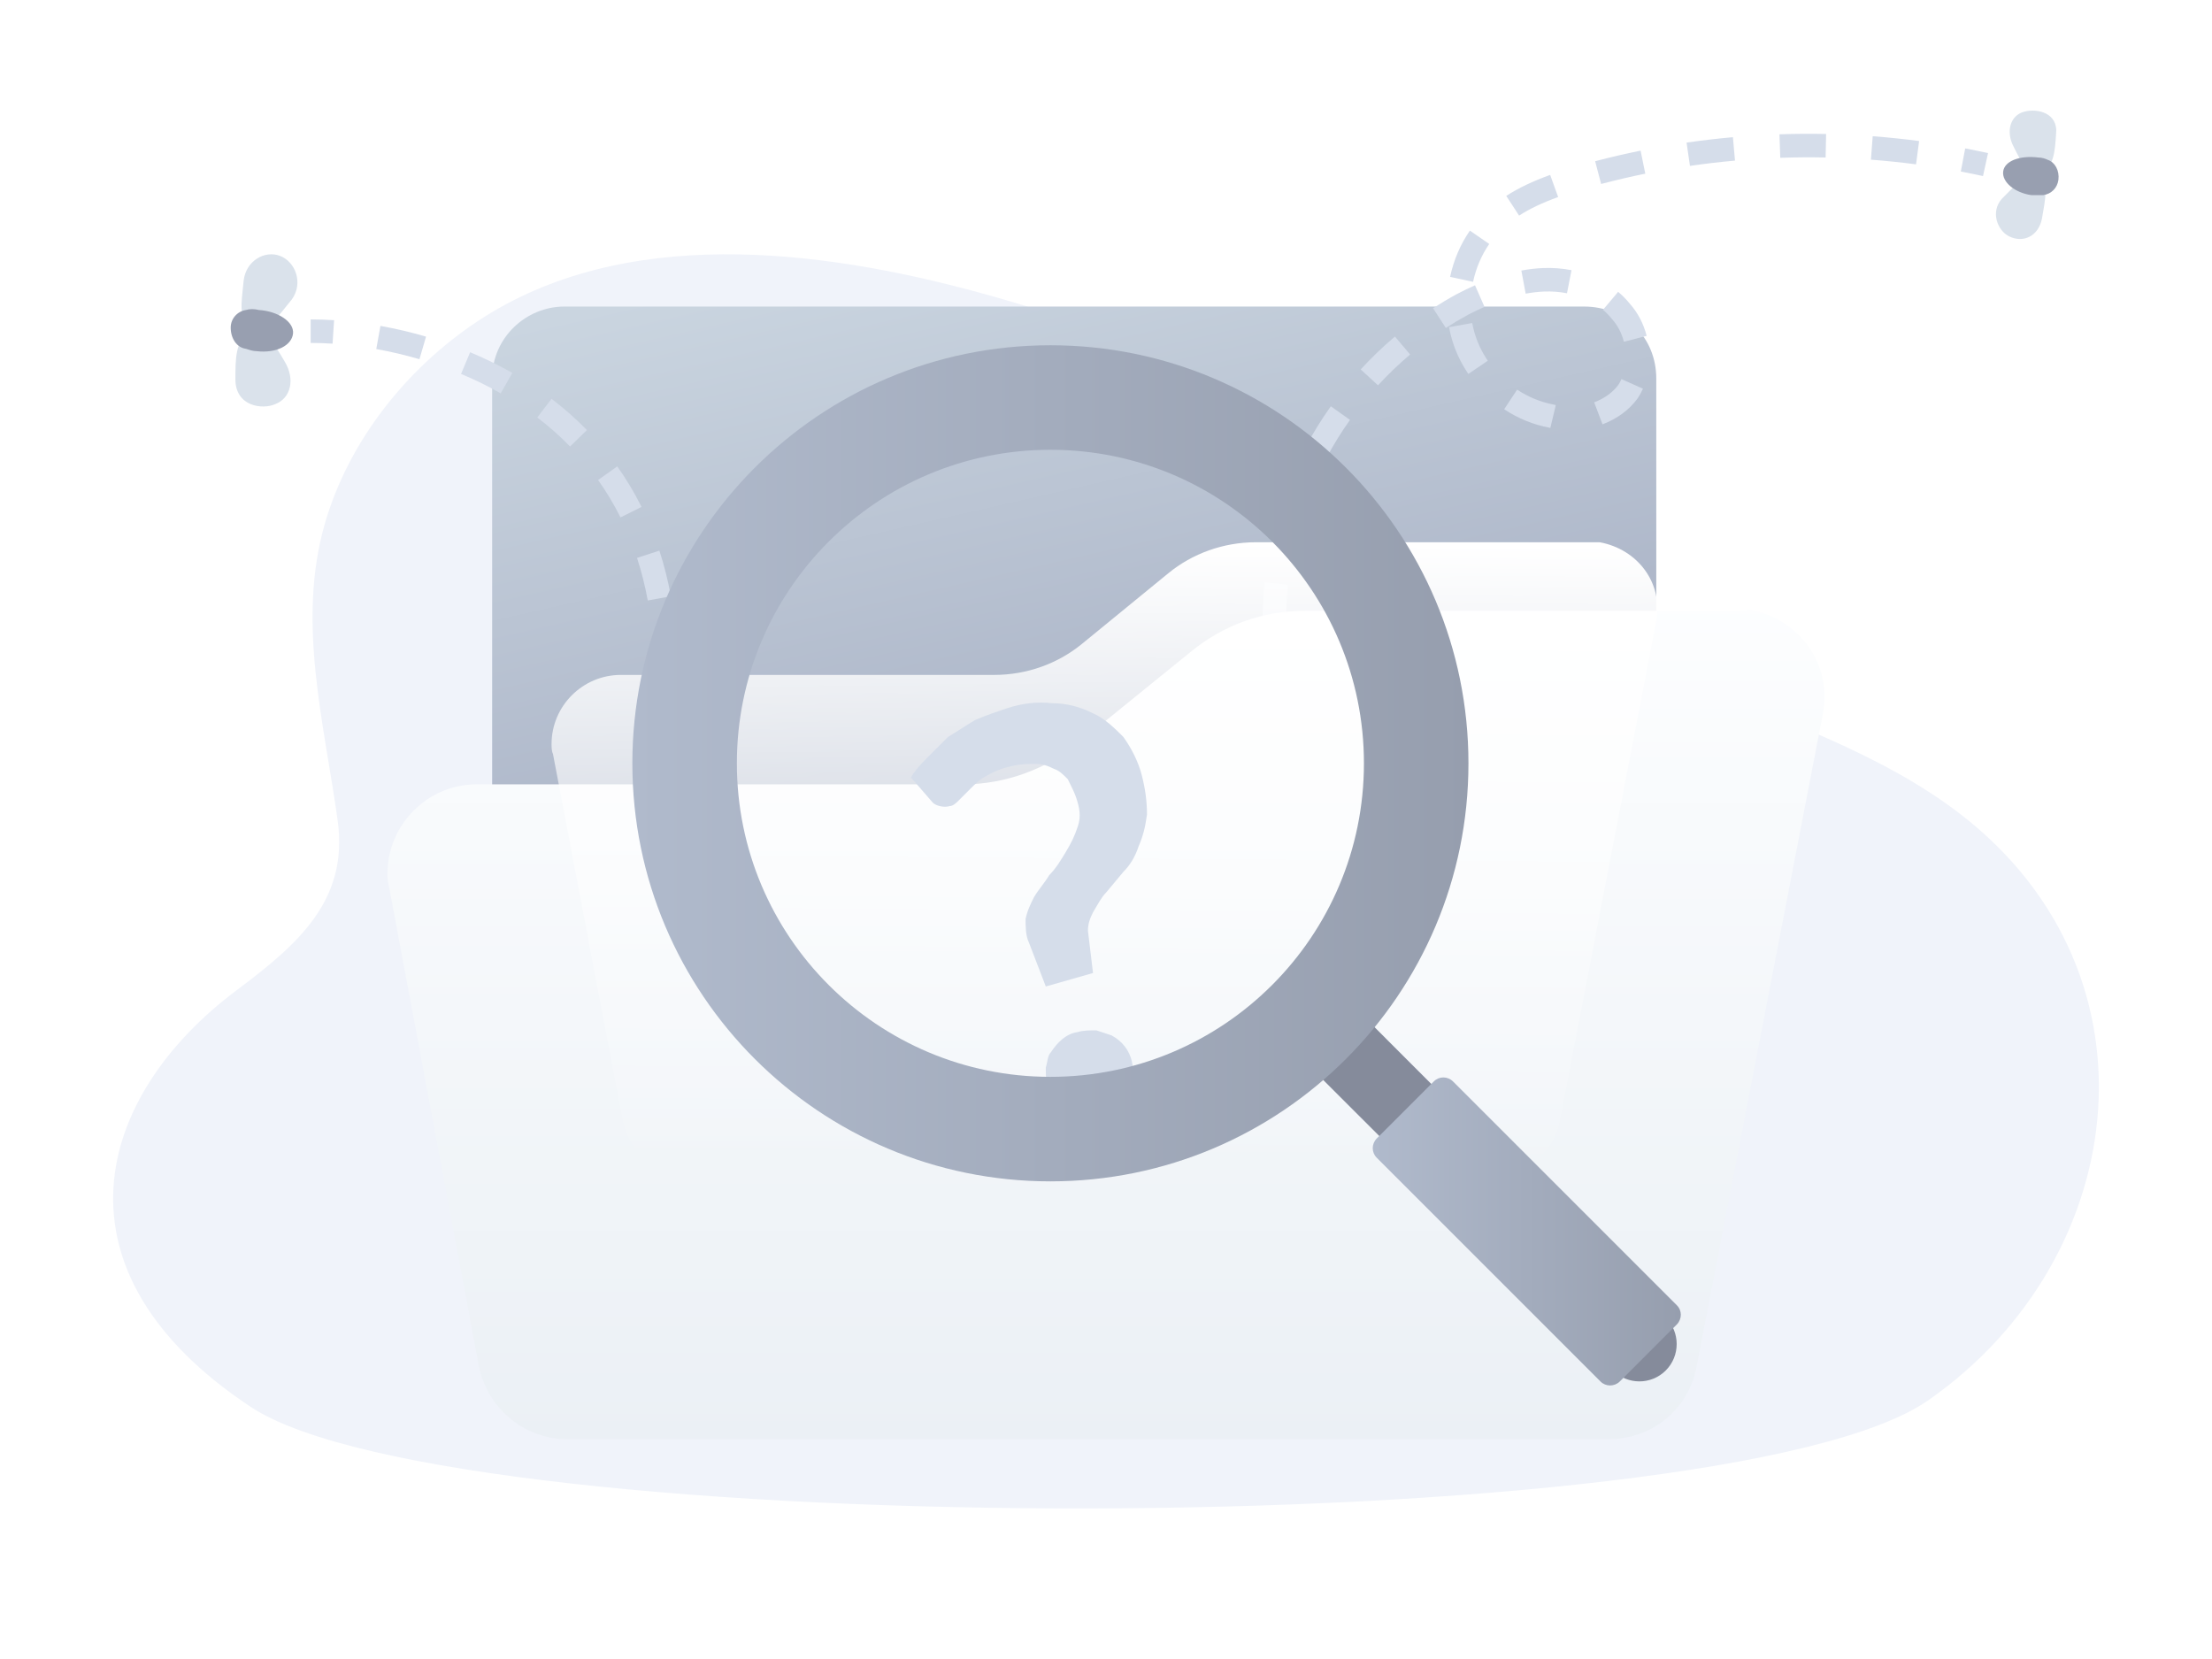 <svg fill="none" xmlns="http://www.w3.org/2000/svg" viewBox="0 0 160 120" class="design-iconfont">
    <path
        d="M140.969 58.267C134.715 53.781 127.226 51.606 120.326 48.357C113.692 45.232 108.975 40.204 103.039 36.068C93.343 29.305 82.134 24.231 70.727 21.134C59.194 18.004 45.099 16.27 34.588 23.208C29.417 26.621 25.21 31.915 23.492 37.893C21.451 45.006 23.447 52.273 24.428 59.38C25.221 65.155 21.502 68.342 17.119 71.624C6.857 79.309 3.278 91.926 18.139 101.768C33 111.609 124.572 111.659 139.461 101.297C154.35 90.934 156.884 69.698 140.969 58.267Z"
        fill="#F0F3FA"
    />
    <path
        d="M40.817 22.174H114.585C117.552 22.174 119.803 24.42 119.803 27.38V74.032C119.803 76.992 117.552 79.238 114.585 79.238H40.817C37.85 79.238 35.599 76.992 35.599 74.032V27.38C35.599 24.42 38.055 22.174 40.817 22.174Z"
        fill="url(#2ap4udnhz__paint0_linear_10003_263179)"
    />
    <path
        d="M143.436 12.735C142.904 12.618 142.369 12.509 141.831 12.407L142.148 10.736C142.701 10.84 143.252 10.953 143.8 11.073L143.436 12.735ZM138.593 11.887C137.51 11.745 136.423 11.632 135.329 11.55L135.458 9.853C136.582 9.938 137.701 10.054 138.815 10.201L138.593 11.887ZM132.052 11.392C130.959 11.37 129.865 11.377 128.772 11.415L128.713 9.715C129.838 9.676 130.962 9.669 132.087 9.692L132.052 11.392ZM125.497 11.617C124.406 11.715 123.319 11.842 122.239 11.999L121.994 10.316C123.106 10.154 124.223 10.023 125.346 9.923L125.497 11.617ZM119.008 12.562C117.932 12.781 116.868 13.029 115.814 13.307L115.381 11.662C116.465 11.376 117.561 11.121 118.669 10.896L119.008 12.562ZM112.705 14.252C111.566 14.663 110.624 15.111 109.88 15.595L108.952 14.17C109.806 13.613 110.865 13.107 112.128 12.652L112.705 14.252ZM107.721 17.647C107.159 18.462 106.769 19.375 106.551 20.386L104.889 20.028C105.154 18.797 105.631 17.681 106.321 16.681L107.721 17.647ZM106.49 23.364C106.52 23.529 106.555 23.693 106.597 23.854C106.801 24.645 107.14 25.392 107.616 26.093L106.209 27.048C105.622 26.184 105.202 25.26 104.95 24.277C104.898 24.076 104.854 23.873 104.816 23.667L106.49 23.364ZM109.737 28.183C110.562 28.727 111.448 29.089 112.395 29.268L112.423 29.273L112.451 29.281C112.479 29.288 112.507 29.295 112.535 29.301L112.14 30.956C112.101 30.946 112.061 30.937 112.022 30.926L112.237 30.104L112.079 30.939C110.909 30.718 109.816 30.273 108.801 29.603L109.737 28.183ZM115.31 29.101C116.07 28.812 116.66 28.383 117.08 27.813L117.765 28.318L117.051 27.854C117.139 27.719 117.217 27.575 117.286 27.422L118.839 28.116C118.734 28.35 118.614 28.571 118.478 28.781L118.464 28.802L118.449 28.822C117.832 29.66 116.987 30.283 115.915 30.691L115.31 29.101ZM117.462 24.722C117.296 24.086 117.015 23.545 116.619 23.099L116.604 23.083L116.59 23.066C116.4 22.828 116.186 22.609 115.949 22.41L117.045 21.109C117.367 21.38 117.658 21.678 117.918 22.003L117.254 22.535L117.89 21.97C118.467 22.619 118.873 23.393 119.108 24.293L117.462 24.722ZM113.345 21.212C112.8 21.106 112.244 21.064 111.677 21.088C111.25 21.106 110.809 21.157 110.356 21.241L110.044 19.569C110.577 19.47 111.098 19.41 111.606 19.389C112.306 19.359 112.995 19.411 113.671 19.543L113.345 21.212ZM107.377 22.194C106.981 22.369 106.578 22.563 106.168 22.778C105.634 23.068 105.105 23.383 104.581 23.722L103.657 22.294C104.217 21.932 104.79 21.591 105.379 21.271C105.823 21.038 106.26 20.827 106.692 20.637L107.377 22.194ZM101.998 25.642C101.178 26.335 100.404 27.078 99.675 27.871L98.423 26.72C99.2 25.875 100.025 25.083 100.899 24.343L101.998 25.642ZM97.648 30.373C97.021 31.254 96.456 32.166 95.954 33.108L94.453 32.308C94.99 31.301 95.593 30.328 96.262 29.387L97.648 30.373ZM94.633 36.036C94.464 36.491 94.31 36.948 94.171 37.408C93.992 37.975 93.834 38.546 93.698 39.121L92.043 38.73C92.189 38.114 92.355 37.51 92.543 36.916C92.692 36.422 92.858 35.931 93.039 35.443L94.633 36.036ZM93.167 42.29C93.059 43.356 93.02 44.428 93.05 45.505L91.35 45.552C91.318 44.402 91.36 43.257 91.475 42.119L93.167 42.29ZM93.343 48.71C93.508 49.774 93.74 50.821 94.037 51.853L92.403 52.324C92.085 51.224 91.838 50.106 91.662 48.972L93.343 48.71ZM95.126 54.88C95.34 55.373 95.569 55.858 95.814 56.334L94.301 57.111C94.04 56.602 93.794 56.084 93.565 55.557L95.126 54.88Z"
        fill="#D5DDEA"
    />
    <path
        d="M148.721 9.693C148.636 10.969 148.551 12.159 147.615 12.414C146.68 12.669 146.254 11.819 145.659 10.628C145.064 9.523 145.404 8.332 146.424 8.077C147.36 7.822 148.891 8.162 148.721 9.693Z"
        fill="#DAE2EB"
    />
    <path
        d="M147.7 15.816C147.955 14.285 148.21 13.435 147.36 13.009C146.424 12.584 145.829 13.35 144.809 14.37C143.958 15.306 144.468 16.666 145.319 17.092C146.339 17.602 147.445 17.092 147.7 15.816Z"
        fill="#DAE2EB"
    />
    <path
        d="M148.891 13.009C148.806 13.605 148.381 14.03 147.785 14.115C147.53 14.115 147.275 14.115 146.935 14.115C145.744 13.945 144.809 13.18 144.894 12.414C144.979 11.649 146.084 11.224 147.445 11.394C147.7 11.394 147.955 11.479 148.126 11.564C148.636 11.734 148.976 12.329 148.891 13.009C148.891 12.925 148.891 13.009 148.891 13.009Z"
        fill="#989FB0"
    />
    <path
        d="M17.028 27.441C17.028 25.995 17.028 24.55 18.049 24.124C19.154 23.699 19.75 24.72 20.6 26.166C21.366 27.441 21.026 28.802 19.92 29.227C18.984 29.652 17.028 29.397 17.028 27.441Z"
        fill="#DAE2EB"
    />
    <path
        d="M17.624 20.297C17.453 22.083 17.198 23.104 18.304 23.529C19.41 23.954 20.005 23.019 21.11 21.658C21.961 20.467 21.366 18.936 20.26 18.511C19.154 18.086 17.794 18.852 17.624 20.297Z"
        fill="#DAE2EB"
    />
    <path
        d="M16.688 23.699C16.688 23.019 17.199 22.508 17.794 22.423C18.049 22.338 18.389 22.338 18.729 22.423C20.09 22.508 21.281 23.274 21.196 24.124C21.111 24.975 20.005 25.57 18.559 25.4C18.304 25.4 18.049 25.315 17.794 25.23C17.114 25.145 16.688 24.465 16.688 23.699Z"
        fill="#989FB0"
    />
    <path
        d="M47.304 48.203C47.297 47.661 47.276 47.127 47.242 46.601L48.939 46.49C48.976 47.046 48.998 47.609 49.005 48.181L47.304 48.203ZM46.854 43.435C46.659 42.369 46.4 41.343 46.078 40.355L47.696 39.828C48.041 40.888 48.318 41.988 48.527 43.128L46.854 43.435ZM44.882 37.425C44.41 36.478 43.869 35.577 43.261 34.721L44.647 33.735C45.307 34.663 45.892 35.64 46.404 36.666L44.882 37.425ZM41.235 32.294C40.506 31.547 39.715 30.848 38.863 30.198L39.894 28.846C40.813 29.546 41.666 30.3 42.453 31.107L41.235 32.294ZM36.216 28.452C35.306 27.933 34.35 27.465 33.35 27.047L34.006 25.477C35.07 25.922 36.087 26.421 37.058 26.974L36.216 28.452ZM30.339 25.982C29.312 25.682 28.272 25.437 27.217 25.248L27.518 23.574C28.632 23.774 29.732 24.032 30.817 24.35L30.339 25.982ZM24.055 24.858C23.514 24.823 22.985 24.805 22.471 24.805V23.104C23.023 23.104 23.588 23.123 24.166 23.161L24.055 24.858Z"
        fill="#D5DDEA"
    />
    <g filter="url(#2ap4udnhz__filter0_d_10003_263179)">
        <path
        d="M125.532 32.178H94.429C91.359 32.178 88.495 33.199 86.141 35.139L77.956 41.774C75.705 43.611 72.738 44.734 69.669 44.734H34.474C30.893 44.734 28.028 47.695 28.028 51.166C28.028 51.472 28.028 51.778 28.13 52.084L34.576 86.486C35.087 89.753 37.85 92.101 41.022 92.101H116.323C119.597 92.101 122.258 89.855 122.769 86.588L131.875 39.528C132.489 35.955 130.136 32.791 126.555 32.076C126.248 32.178 125.839 32.178 125.532 32.178Z"
        fill="url(#2ap4udnhz__paint1_linear_10003_263179)"
        />
    </g>
    <path
        d="M114.789 39.222H90.847C88.494 39.222 86.243 40.039 84.504 41.468L78.263 46.572C76.524 48.001 74.273 48.818 71.92 48.818H44.909C42.147 48.818 39.896 51.064 39.896 53.82C39.896 54.024 39.896 54.33 39.998 54.534L45.012 80.872C45.421 83.322 47.467 85.159 50.025 85.159H107.831C110.287 85.159 112.435 83.424 112.845 80.974L119.802 44.939C120.314 42.182 118.472 39.733 115.709 39.222C115.3 39.222 114.993 39.222 114.789 39.222Z"
        fill="url(#2ap4udnhz__paint2_linear_10003_263179)"
    />
    <g filter="url(#2ap4udnhz__filter1_d_10003_263179)">
        <path
        fill-rule="evenodd"
        clip-rule="evenodd"
        d="M67.109 50.769C66.743 51.135 66.255 51.623 65.889 52.233L67.475 54.062C67.719 54.306 68.328 54.427 68.694 54.305C68.937 54.306 69.182 54.062 69.304 53.94L70.157 53.086C70.524 52.72 70.89 52.354 71.377 52.111C71.988 51.744 72.719 51.501 73.329 51.378C73.939 51.256 74.426 51.257 74.915 51.257C75.402 51.256 75.768 51.378 76.257 51.622C76.622 51.745 76.865 51.989 77.231 52.355C77.477 52.842 77.72 53.329 77.842 53.696C78.086 54.428 78.207 55.038 77.964 55.769C77.72 56.502 77.477 56.989 77.109 57.599C76.744 58.208 76.378 58.818 75.891 59.306C75.524 59.916 75.158 60.282 74.793 60.892C74.549 61.38 74.305 61.867 74.183 62.478C74.182 62.965 74.182 63.698 74.427 64.185L75.646 67.355L79.061 66.381L78.695 63.332C78.695 62.843 78.817 62.477 79.061 61.99C79.427 61.379 79.671 60.893 80.037 60.527L81.257 59.063C81.745 58.575 82.111 57.965 82.354 57.233C82.72 56.379 82.842 55.77 82.965 54.916C82.963 53.94 82.842 53.086 82.598 52.109C82.354 51.135 81.867 50.159 81.256 49.305C80.647 48.695 79.915 47.964 79.061 47.597C78.086 47.109 77.11 46.866 76.133 46.866C75.037 46.744 73.938 46.866 72.841 47.232C72.11 47.475 71.377 47.719 70.524 48.085C69.913 48.451 69.183 48.939 68.572 49.306L67.109 50.769ZM75.646 73.212C75.646 73.698 75.646 74.186 75.768 74.552C75.891 74.919 76.011 75.284 76.256 75.528C76.378 75.894 76.744 76.261 77.109 76.382C77.353 76.626 77.842 76.626 78.208 76.748C78.695 76.747 79.183 76.748 79.549 76.626C80.282 76.382 81.013 75.894 81.501 75.162C82.354 73.577 81.989 71.746 80.403 70.893C80.037 70.772 79.671 70.65 79.305 70.528C78.817 70.527 78.33 70.528 77.964 70.65C77.11 70.771 76.5 71.381 76.013 72.113C75.768 72.357 75.768 72.845 75.646 73.212Z"
        fill="#D5DDEA"
        />
    </g>
    <g filter="url(#2ap4udnhz__filter2_d_10003_263179)">
        <path d="M110.965 89.358L94.542 72.95L98.307 69.179L114.717 85.604L110.965 89.358Z" fill="#858B9B" />
        <path
        d="M116.674 95.129L104.081 82.533C103.03 81.487 103.03 79.775 104.081 78.721C105.133 77.667 106.847 77.667 107.898 78.721L120.49 91.309C121.542 92.363 121.542 94.076 120.49 95.129C119.439 96.183 117.725 96.183 116.674 95.129Z"
        fill="#858B9B"
        />
        <path
        d="M115.778 95.936L99.576 79.734C99.2 79.355 99.2 78.746 99.576 78.359L103.717 74.218C104.094 73.839 104.704 73.839 105.094 74.218L121.296 90.42C121.672 90.79 121.672 91.4 121.296 91.795L117.154 95.936C116.764 96.307 116.154 96.307 115.778 95.936Z"
        fill="url(#2ap4udnhz__paint3_linear_10003_263179)"
        />
        <path
        d="M106.217 51.213C106.217 67.913 92.679 81.451 75.978 81.451C59.278 81.451 45.74 67.913 45.74 51.213C45.74 34.513 59.278 20.974 75.978 20.974C92.679 20.974 106.217 34.513 106.217 51.213ZM53.3 51.213C53.3 63.738 63.453 73.891 75.978 73.891C88.504 73.891 98.657 63.738 98.657 51.213C98.657 38.688 88.504 28.534 75.978 28.534C63.453 28.534 53.3 38.688 53.3 51.213Z"
        fill="url(#2ap4udnhz__paint4_linear_10003_263179)"
        />
    </g>
    <defs>
        <linearGradient
        id="2ap4udnhz__paint0_linear_10003_263179"
        x1="68.661"
        y1="16.505"
        x2="77.708"
        y2="56.186"
        gradientUnits="userSpaceOnUse"
        >
        <stop stop-color="#CAD5E0" />
        <stop offset="1" stop-color="#ABB4C7" />
        </linearGradient>
        <linearGradient
        id="2ap4udnhz__paint1_linear_10003_263179"
        x1="79.967"
        y1="30.686"
        x2="79.967"
        y2="92.746"
        gradientUnits="userSpaceOnUse"
        >
        <stop stop-color="#FDFEFF" />
        <stop offset=".996" stop-color="#EBF0F5" />
        </linearGradient>
        <linearGradient
        id="2ap4udnhz__paint2_linear_10003_263179"
        x1="79.892"
        y1="39.222"
        x2="79.571"
        y2="84.943"
        gradientUnits="userSpaceOnUse"
        >
        <stop stop-color="#fff" />
        <stop offset="1" stop-color="#fff" stop-opacity="0" />
        </linearGradient>
        <linearGradient
        id="2ap4udnhz__paint3_linear_10003_263179"
        x1="99.284"
        y1="85.077"
        x2="121.581"
        y2="85.077"
        gradientUnits="userSpaceOnUse"
        >
        <stop stop-color="#B0BACC" />
        <stop offset="1" stop-color="#969EAE" />
        </linearGradient>
        <linearGradient
        id="2ap4udnhz__paint4_linear_10003_263179"
        x1="45.712"
        y1="51.225"
        x2="106.228"
        y2="51.225"
        gradientUnits="userSpaceOnUse"
        >
        <stop stop-color="#B0BACC" />
        <stop offset="1" stop-color="#969EAE" />
        </linearGradient>
        <filter
        id="2ap4udnhz__filter0_d_10003_263179"
        x="16.028"
        y="32.076"
        width="127.944"
        height="84.024"
        filterUnits="userSpaceOnUse"
        color-interpolation-filters="sRGB"
        >
        <feFlood flood-opacity="0" result="BackgroundImageFix" />
        <feColorMatrix in="SourceAlpha" values="0 0 0 0 0 0 0 0 0 0 0 0 0 0 0 0 0 0 127 0" result="hardAlpha" />
        <feOffset dy="12" />
        <feGaussianBlur stdDeviation="6" />
        <feComposite in2="hardAlpha" operator="out" />
        <feColorMatrix values="0 0 0 0 0.396 0 0 0 0 0.478 0 0 0 0 0.576 0 0 0 0.24 0" />
        <feBlend in2="BackgroundImageFix" result="effect1_dropShadow_10003_263179" />
        <feBlend in="SourceGraphic" in2="effect1_dropShadow_10003_263179" result="shape" />
        </filter>
        <filter
        id="2ap4udnhz__filter1_d_10003_263179"
        x="57.889"
        y="42.82"
        width="33.075"
        height="45.928"
        filterUnits="userSpaceOnUse"
        color-interpolation-filters="sRGB"
        >
        <feFlood flood-opacity="0" result="BackgroundImageFix" />
        <feColorMatrix in="SourceAlpha" values="0 0 0 0 0 0 0 0 0 0 0 0 0 0 0 0 0 0 127 0" result="hardAlpha" />
        <feOffset dy="4" />
        <feGaussianBlur stdDeviation="4" />
        <feComposite in2="hardAlpha" operator="out" />
        <feColorMatrix values="0 0 0 0 0.396 0 0 0 0 0.478 0 0 0 0 0.576 0 0 0 0.16 0" />
        <feBlend in2="BackgroundImageFix" result="effect1_dropShadow_10003_263179" />
        <feBlend in="SourceGraphic" in2="effect1_dropShadow_10003_263179" result="shape" />
        </filter>
        <filter
        id="2ap4udnhz__filter2_d_10003_263179"
        x="37.74"
        y="16.974"
        width="91.838"
        height="91.24"
        filterUnits="userSpaceOnUse"
        color-interpolation-filters="sRGB"
        >
        <feFlood flood-opacity="0" result="BackgroundImageFix" />
        <feColorMatrix in="SourceAlpha" values="0 0 0 0 0 0 0 0 0 0 0 0 0 0 0 0 0 0 127 0" result="hardAlpha" />
        <feOffset dy="4" />
        <feGaussianBlur stdDeviation="4" />
        <feComposite in2="hardAlpha" operator="out" />
        <feColorMatrix values="0 0 0 0 0.396 0 0 0 0 0.478 0 0 0 0 0.576 0 0 0 0.2 0" />
        <feBlend in2="BackgroundImageFix" result="effect1_dropShadow_10003_263179" />
        <feBlend in="SourceGraphic" in2="effect1_dropShadow_10003_263179" result="shape" />
        </filter>
    </defs>
</svg>